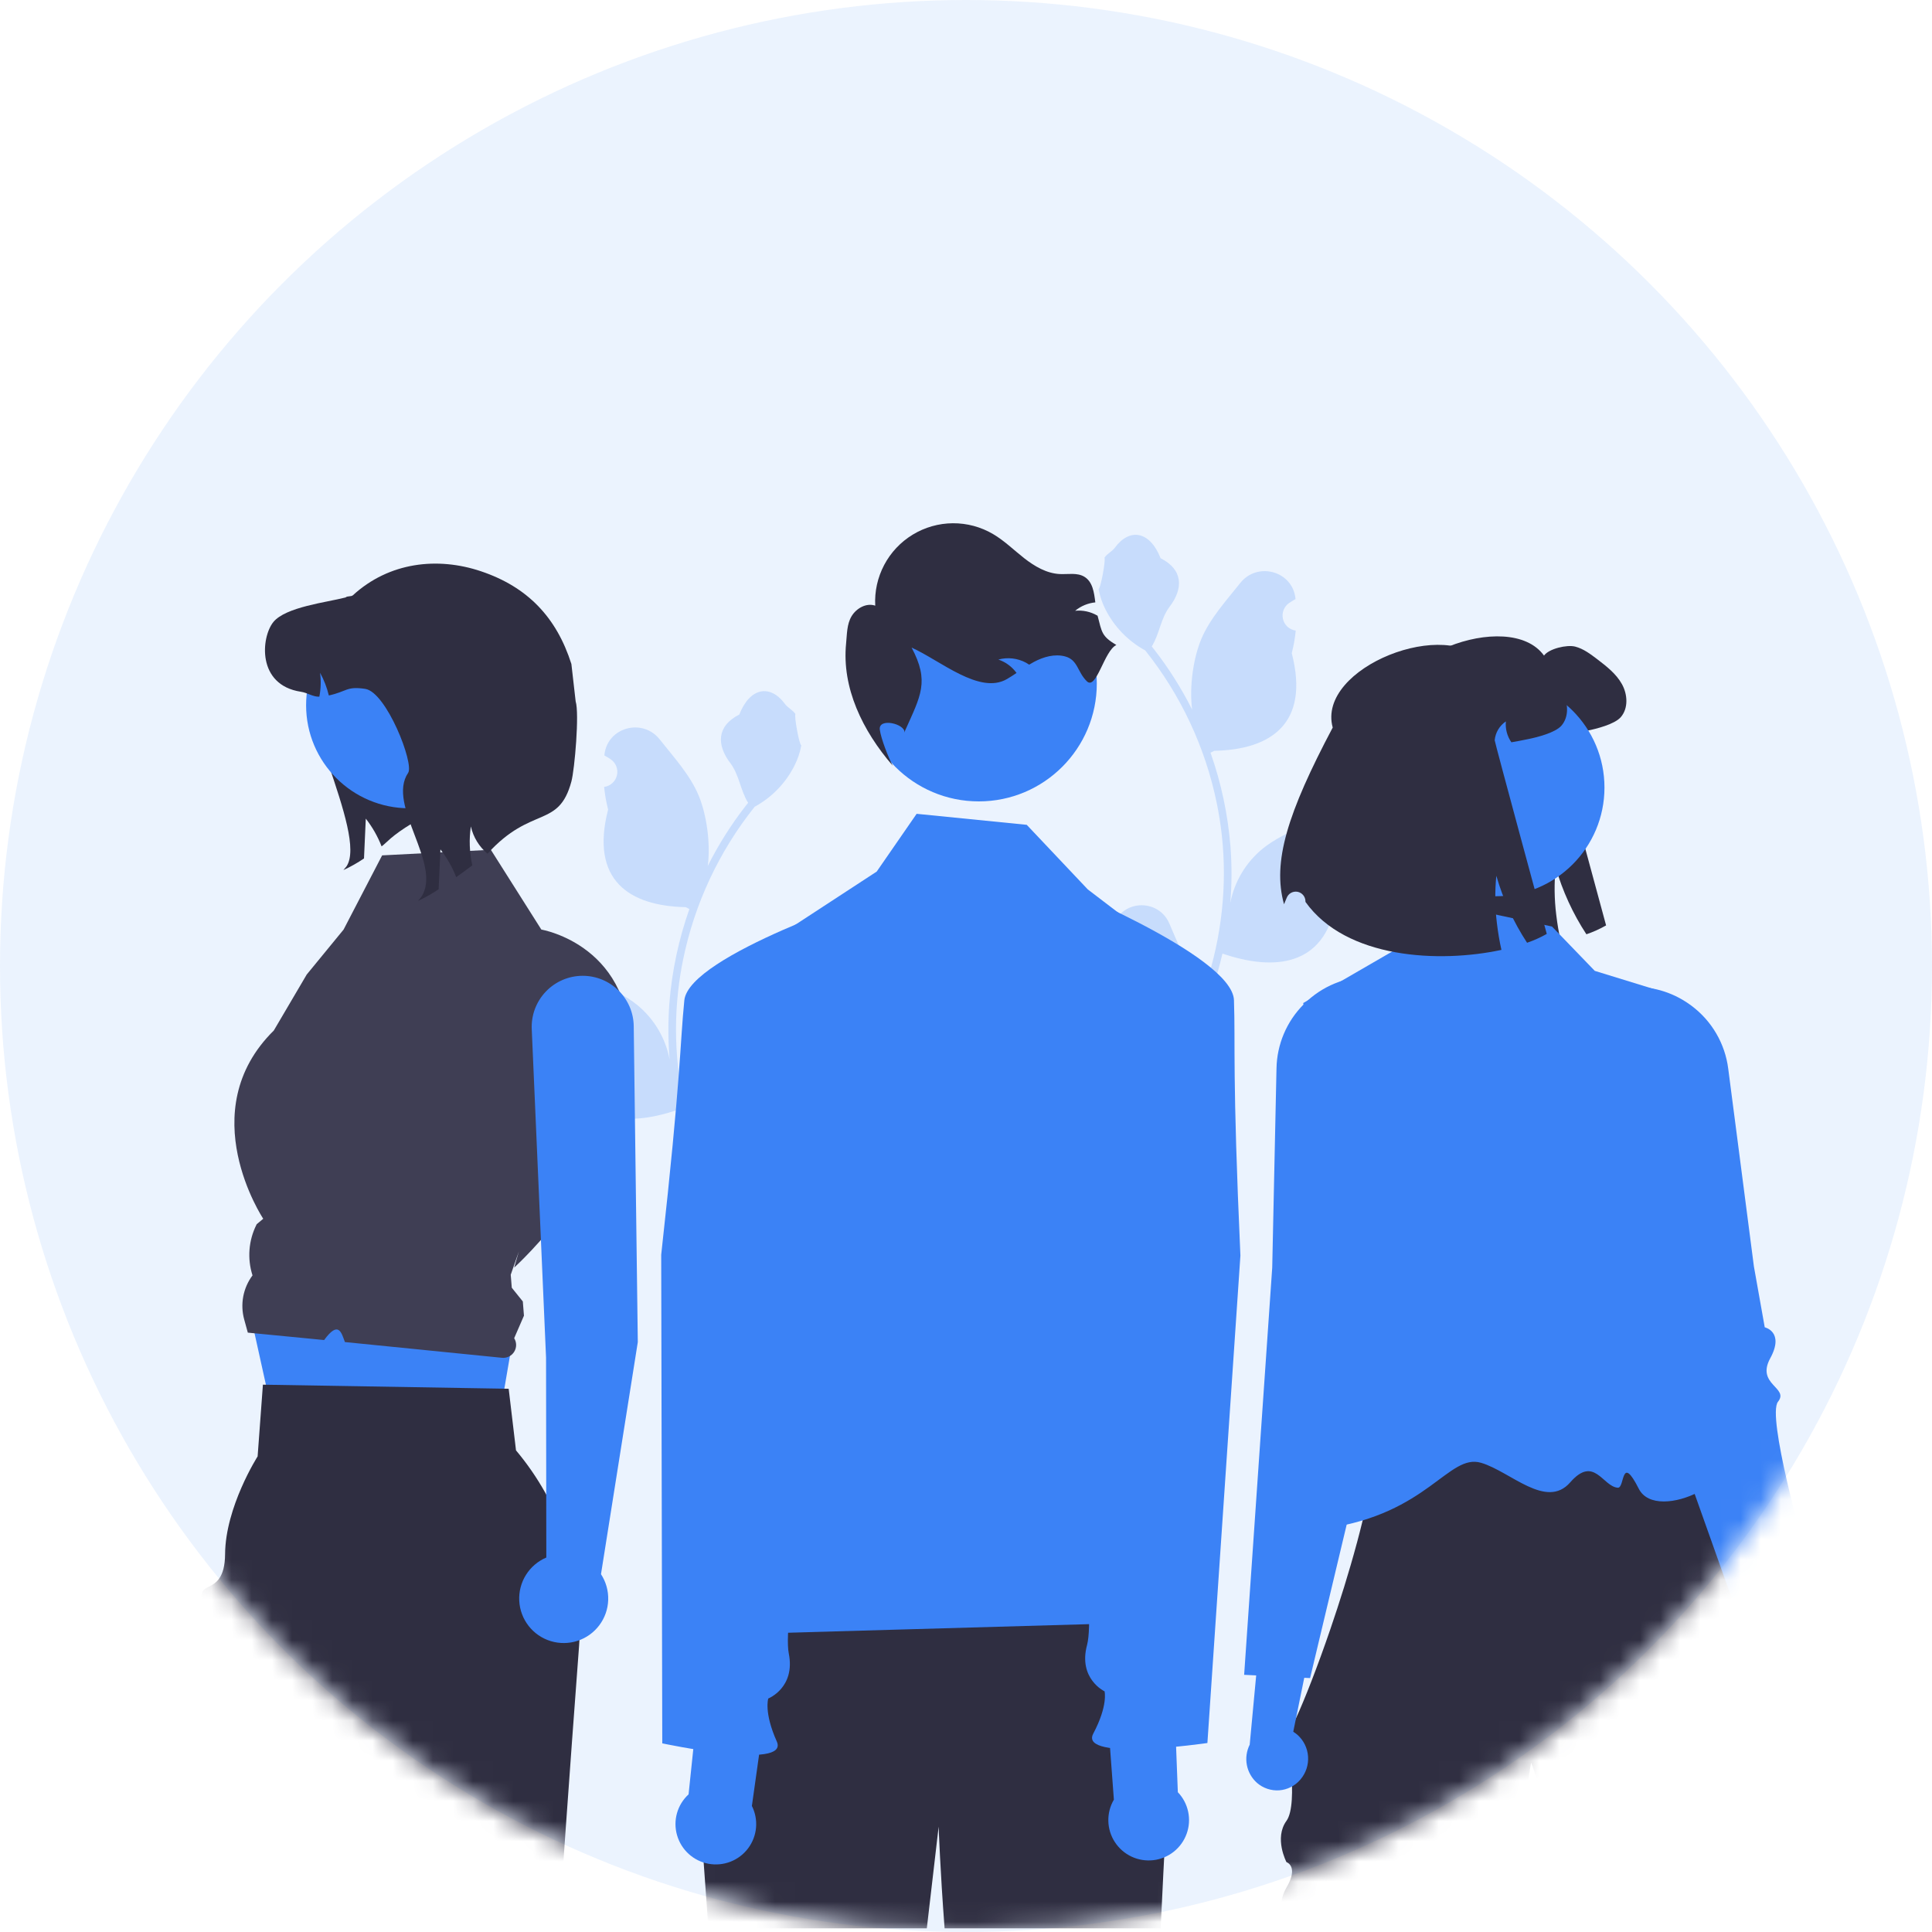 <svg xmlns="http://www.w3.org/2000/svg" width="96" height="96" viewBox="0 0 96 96" fill="none">
<circle opacity="0.1" cx="48" cy="48" r="48" fill="#3B82F6"/>
<mask id="mask0_790_47250" style="mask-type:alpha" maskUnits="userSpaceOnUse" x="0" y="0" width="96" height="96">
<circle cx="48" cy="48" r="48" fill="#3B82F6"/>
</mask>
<g mask="url(#mask0_790_47250)">
<path d="M54.972 47.048C55.086 47.053 55.199 47.023 55.295 46.962C55.392 46.901 55.467 46.812 55.511 46.706C55.555 46.601 55.566 46.485 55.541 46.373C55.517 46.262 55.459 46.16 55.375 46.083C55.361 46.027 55.351 45.987 55.337 45.931C55.342 45.919 55.347 45.907 55.352 45.895C55.865 44.672 57.603 44.68 58.111 45.905C58.562 46.992 59.137 48.08 59.278 49.229C59.34 49.737 59.314 50.252 59.2 50.751C60.26 48.439 60.811 45.926 60.814 43.383C60.814 42.745 60.779 42.108 60.708 41.473C60.649 40.953 60.568 40.437 60.464 39.925C59.896 37.144 58.676 34.538 56.905 32.319C56.048 31.852 55.355 31.133 54.919 30.259C54.761 29.945 54.65 29.61 54.588 29.264C54.685 29.276 54.953 27.804 54.88 27.713C55.014 27.509 55.255 27.407 55.403 27.208C56.135 26.215 57.143 26.389 57.669 27.737C58.794 28.305 58.805 29.246 58.115 30.151C57.676 30.727 57.615 31.506 57.23 32.123C57.27 32.174 57.311 32.223 57.351 32.274C58.075 33.205 58.706 34.205 59.236 35.26C59.086 34.09 59.307 32.681 59.684 31.773C60.113 30.738 60.917 29.866 61.625 28.971C62.476 27.897 64.22 28.366 64.37 29.728C64.371 29.741 64.373 29.754 64.374 29.768C64.269 29.827 64.166 29.89 64.065 29.956C63.939 30.041 63.841 30.162 63.784 30.303C63.727 30.444 63.715 30.599 63.748 30.748C63.78 30.897 63.857 31.032 63.968 31.136C64.08 31.24 64.219 31.308 64.37 31.331L64.385 31.334C64.348 31.713 64.282 32.088 64.187 32.457C65.096 35.971 63.134 37.25 60.334 37.308C60.272 37.34 60.212 37.371 60.15 37.401C60.682 38.908 61.015 40.478 61.142 42.071C61.214 43.011 61.21 43.955 61.13 44.894L61.134 44.861C61.337 43.816 61.894 42.874 62.712 42.193C63.925 41.196 65.64 40.829 66.949 40.027C67.58 39.642 68.387 40.14 68.277 40.871C68.275 40.883 68.274 40.894 68.272 40.906C68.077 40.985 67.887 41.077 67.703 41.18C67.598 41.239 67.495 41.302 67.394 41.369C67.267 41.454 67.169 41.574 67.113 41.716C67.056 41.857 67.043 42.012 67.076 42.161C67.109 42.309 67.186 42.444 67.297 42.548C67.408 42.653 67.548 42.721 67.699 42.744L67.714 42.746C67.725 42.748 67.735 42.749 67.746 42.751C67.412 43.547 66.944 44.28 66.362 44.918C65.794 47.985 63.354 48.276 60.744 47.383H60.743C60.456 48.627 60.042 49.838 59.505 50.996H55.082C55.067 50.947 55.052 50.897 55.038 50.847C55.447 50.873 55.858 50.849 56.262 50.775C55.934 50.372 55.605 49.966 55.277 49.563C55.27 49.556 55.263 49.548 55.257 49.54C55.09 49.334 54.922 49.129 54.756 48.923C54.747 48.291 54.82 47.661 54.972 47.048Z" fill="#3B82F6" fill-opacity="0.2"/>
<path d="M69.17 35.73C68.347 32.732 74.98 30.162 76.721 32.576C76.963 32.233 77.858 32.024 78.269 32.129C78.68 32.235 79.025 32.498 79.362 32.753C79.825 33.108 80.305 33.477 80.59 33.989C80.876 34.498 80.92 35.193 80.535 35.636C80.23 35.987 79.328 36.215 78.869 36.307C78.549 36.373 78.279 36.425 78.048 36.463C77.838 36.16 77.74 35.792 77.774 35.425C77.618 35.53 77.487 35.669 77.391 35.83C77.295 35.992 77.236 36.173 77.218 36.36C77.212 36.438 79.806 45.983 79.806 45.983C79.495 46.161 79.167 46.308 78.827 46.424C78.155 45.397 77.641 44.275 77.3 43.096C77.222 43.885 77.232 44.679 77.33 45.465C77.382 45.906 77.456 46.344 77.553 46.777C74.47 47.443 69.833 47.224 67.816 44.394C67.815 44.382 67.815 44.37 67.815 44.358C67.813 44.247 67.773 44.139 67.701 44.054C67.628 43.969 67.529 43.911 67.419 43.891C67.309 43.871 67.195 43.89 67.098 43.945C67 44 66.925 44.086 66.884 44.191C66.835 44.315 66.79 44.423 66.75 44.509C66.163 42.408 66.923 39.976 69.17 35.73Z" fill="#2F2E41"/>
<path d="M63.924 85.992V86.09C63.92 86.058 63.92 86.025 63.924 85.992Z" fill="#2F2E41"/>
<path d="M66.943 69.026C67.022 69.005 67.102 68.989 67.182 68.98C67.09 68.995 67.01 69.01 66.943 69.026Z" fill="#2F2E41"/>
<path d="M66.873 69.044C66.894 69.038 66.918 69.032 66.943 69.026C66.919 69.032 66.897 69.036 66.873 69.044Z" fill="#2F2E41"/>
<path d="M89.178 95.816H77.878C77.717 95.688 77.605 95.507 77.561 95.306C77.517 95.104 77.543 94.894 77.636 94.71C77.945 94.001 77.34 93.355 77.34 93.355C77.134 93.114 76.992 92.826 76.924 92.517C76.856 92.208 76.866 91.887 76.953 91.583C77.252 90.537 76.079 87.586 76.079 87.586C76.079 87.586 75.446 91.397 74.671 95.816H63.924C63.744 95.51 63.649 95.16 63.649 94.805C63.649 94.449 63.744 94.1 63.924 93.793C64.55 92.731 63.924 92.528 63.924 92.528C63.924 92.528 63.298 91.339 63.924 90.477C64.55 89.614 63.924 86.091 63.924 86.091C63.947 86.246 64.126 85.963 64.401 85.369C64.819 84.466 65.458 82.841 66.104 80.955C66.565 79.609 67.031 78.127 67.42 76.679H67.421C67.523 76.299 67.619 75.922 67.71 75.548C67.889 74.816 68.042 74.104 68.158 73.435C68.41 71.996 68.493 70.759 68.3 69.955C68.139 69.285 67.788 68.916 67.182 68.979C67.507 68.926 67.982 68.875 68.569 68.826C68.674 68.818 68.784 68.809 68.897 68.8C73.27 68.47 82.652 68.28 82.652 68.28L85.526 73.426L89.165 79.945C89.165 79.945 89.066 88.689 89.178 95.816Z" fill="#2F2E41"/>
<path d="M77.117 46.038L70.496 44.633L69.181 47.279L64.754 49.842C64.754 49.842 67.608 61.51 67.592 63.151C67.55 67.317 60.884 76.656 65.919 75.938C70.955 75.219 71.977 72.21 73.594 72.686C75.052 73.115 76.832 75.024 78.023 73.658C79.215 72.293 79.635 73.87 80.388 73.924C80.746 73.95 80.531 72.2 81.432 73.978C82.333 75.757 87.11 73.363 85.491 71.744C82.794 69.047 82.246 49.166 82.246 49.166L79.244 48.242L77.117 46.038Z" fill="#3B82F6"/>
<path d="M64.629 88.409C64.895 88.092 65.027 87.683 64.996 87.27C64.966 86.857 64.775 86.473 64.465 86.198C64.401 86.143 64.333 86.094 64.261 86.05L65.368 80.618L62.809 79.086L62.097 86.692C61.94 87.005 61.89 87.361 61.956 87.704C62.022 88.048 62.2 88.36 62.462 88.592C62.613 88.723 62.788 88.822 62.977 88.885C63.166 88.948 63.365 88.974 63.564 88.96C63.762 88.945 63.956 88.892 64.134 88.803C64.313 88.714 64.472 88.591 64.602 88.441C64.611 88.43 64.62 88.42 64.629 88.409Z" fill="#3B82F6"/>
<path d="M72.575 59.772C72.559 59.597 72.336 59.518 72.028 59.408C71.718 59.313 71.423 59.173 71.152 58.994C70.469 58.5 70.738 57.984 71.11 57.27C71.183 57.131 71.258 56.987 71.329 56.837C71.54 56.392 71.204 54.558 70.331 51.384C70.062 50.407 70.063 49.717 69.877 49.259C69.692 48.801 69.321 48.575 68.31 48.528C67.088 48.467 65.891 48.892 64.982 49.711C64.957 49.733 64.932 49.756 64.907 49.779C64.861 49.822 64.816 49.867 64.772 49.912C63.931 50.758 63.45 51.896 63.429 53.088L63.424 53.291L63.216 62.988L62.629 71.498L61.821 83.221L62.42 83.25L64.808 83.369L65.098 83.383L65.785 80.5L66.612 77.03L66.916 75.756L67.859 71.802L68.299 69.955L68.569 68.826L68.678 68.366L69.212 66.126C69.225 66.079 70.454 61.23 71.871 60.419C72.4 60.117 72.59 59.941 72.575 59.772Z" fill="#3B82F6"/>
<path d="M88.474 88.351C88.175 88.064 88.001 87.672 87.987 87.259C87.973 86.845 88.121 86.442 88.399 86.136C88.457 86.074 88.519 86.018 88.586 85.967L86.902 80.684L89.282 78.887L90.807 86.373C90.997 86.666 91.084 87.015 91.056 87.364C91.027 87.713 90.883 88.042 90.648 88.301C90.512 88.447 90.349 88.565 90.168 88.648C89.987 88.731 89.791 88.777 89.592 88.784C89.393 88.792 89.195 88.76 89.008 88.69C88.821 88.621 88.65 88.516 88.504 88.38C88.494 88.371 88.484 88.361 88.474 88.351Z" fill="#A0616A"/>
<path d="M89.638 76.889C89.638 76.889 87.782 70.358 88.348 69.651C88.915 68.944 87.243 68.806 87.963 67.49C88.683 66.173 87.689 65.953 87.689 65.953L87.15 62.926L86.185 55.49L86.156 55.269L85.875 53.106C85.797 52.488 85.595 51.892 85.281 51.354C84.967 50.816 84.548 50.347 84.049 49.975C84.023 49.955 83.997 49.937 83.971 49.918C83.852 49.832 83.731 49.753 83.607 49.68C82.681 49.134 81.594 48.927 80.532 49.096C78.531 49.408 79.154 50.154 78.829 52.152C78.302 55.402 78.165 57.261 78.422 57.681C78.509 57.823 78.6 57.958 78.687 58.088C79.133 58.759 79.456 59.243 78.829 59.808C78.58 60.015 78.302 60.185 78.004 60.313C77.71 60.456 77.496 60.558 77.499 60.733C77.502 60.903 77.711 61.057 78.268 61.3C78.944 61.596 79.67 62.714 80.264 63.856C80.736 64.777 81.157 65.723 81.525 66.69L86.635 81.061L87.468 83.405L87.755 83.359L90.117 82.985L90.709 82.891L89.638 76.889Z" fill="#3B82F6"/>
<path d="M74.323 44.534C77.307 44.534 79.725 42.116 79.725 39.133C79.725 36.149 77.307 33.731 74.323 33.731C71.34 33.731 68.922 36.149 68.922 39.133C68.922 42.116 71.34 44.534 74.323 44.534Z" fill="#3B82F6"/>
<path d="M66.222 36.151C65.399 33.153 72.031 30.583 73.773 32.997C74.015 32.654 74.91 32.445 75.321 32.55C75.731 32.656 76.077 32.919 76.414 33.174C76.877 33.53 77.357 33.898 77.641 34.41C77.928 34.919 77.972 35.614 77.587 36.057C77.281 36.408 76.38 36.636 75.921 36.728C75.601 36.794 75.331 36.846 75.1 36.884C74.889 36.581 74.792 36.214 74.826 35.846C74.67 35.951 74.539 36.09 74.443 36.251C74.347 36.413 74.288 36.594 74.27 36.781C74.264 36.859 76.858 46.405 76.858 46.405C76.546 46.582 76.218 46.729 75.879 46.845C75.207 45.818 74.692 44.697 74.352 43.518C74.274 44.306 74.284 45.1 74.382 45.887C74.434 46.327 74.508 46.765 74.605 47.199C71.522 47.864 66.885 47.645 64.868 44.815C64.867 44.803 64.867 44.791 64.867 44.78C64.865 44.668 64.825 44.56 64.752 44.475C64.68 44.39 64.581 44.332 64.471 44.312C64.361 44.293 64.247 44.312 64.15 44.366C64.052 44.421 63.977 44.508 63.936 44.612C63.887 44.736 63.842 44.845 63.802 44.931C63.215 42.829 63.975 40.397 66.222 36.151Z" fill="#2F2E41"/>
<path d="M39.433 54.816C39.319 54.821 39.206 54.791 39.109 54.73C39.013 54.669 38.938 54.58 38.894 54.475C38.849 54.369 38.839 54.253 38.863 54.141C38.887 54.03 38.945 53.928 39.029 53.851C39.043 53.795 39.053 53.755 39.067 53.699C39.062 53.687 39.057 53.675 39.052 53.663C38.539 52.44 36.802 52.449 36.294 53.673C35.842 54.76 35.268 55.848 35.126 56.997C35.064 57.505 35.09 58.02 35.204 58.519C34.144 56.207 33.594 53.695 33.59 51.151C33.59 50.513 33.626 49.876 33.697 49.242C33.755 48.722 33.837 48.205 33.941 47.693C34.509 44.912 35.728 42.306 37.499 40.088C38.356 39.62 39.05 38.901 39.485 38.027C39.643 37.713 39.755 37.378 39.817 37.032C39.72 37.044 39.452 35.572 39.525 35.481C39.39 35.277 39.149 35.175 39.002 34.976C38.27 33.984 37.262 34.157 36.735 35.505C35.611 36.073 35.6 37.014 36.29 37.919C36.729 38.495 36.789 39.275 37.174 39.891C37.135 39.942 37.093 39.991 37.054 40.042C36.329 40.973 35.698 41.973 35.169 43.028C35.319 41.858 35.097 40.449 34.721 39.541C34.292 38.506 33.487 37.634 32.779 36.739C31.929 35.665 30.184 36.134 30.035 37.496C30.033 37.509 30.032 37.523 30.03 37.536C30.136 37.595 30.238 37.658 30.339 37.725C30.466 37.809 30.564 37.93 30.621 38.071C30.677 38.212 30.69 38.368 30.657 38.516C30.624 38.665 30.547 38.8 30.436 38.904C30.325 39.008 30.185 39.076 30.035 39.099L30.019 39.102C30.057 39.481 30.123 39.857 30.217 40.226C29.309 43.739 31.27 45.019 34.071 45.076C34.133 45.108 34.193 45.139 34.255 45.169C33.723 46.676 33.389 48.246 33.262 49.839C33.191 50.779 33.195 51.723 33.275 52.662L33.27 52.629C33.067 51.584 32.51 50.642 31.693 49.961C30.479 48.964 28.765 48.597 27.455 47.796C26.825 47.41 26.017 47.908 26.127 48.639C26.129 48.651 26.131 48.662 26.133 48.674C26.328 48.754 26.518 48.845 26.702 48.948C26.807 49.008 26.91 49.071 27.011 49.137C27.137 49.222 27.235 49.343 27.292 49.484C27.349 49.625 27.361 49.78 27.328 49.929C27.296 50.077 27.218 50.212 27.107 50.317C26.996 50.421 26.857 50.489 26.706 50.512L26.691 50.514C26.68 50.516 26.67 50.517 26.659 50.519C26.992 51.315 27.46 52.048 28.043 52.686C28.611 55.753 31.05 56.044 33.66 55.151H33.662C33.948 56.395 34.363 57.606 34.9 58.765H39.322C39.338 58.715 39.352 58.665 39.366 58.616C38.957 58.641 38.546 58.617 38.143 58.543C38.471 58.14 38.799 57.734 39.127 57.332C39.134 57.324 39.141 57.316 39.148 57.308C39.314 57.102 39.482 56.897 39.649 56.691L39.649 56.691C39.657 56.059 39.585 55.429 39.433 54.816L39.433 54.816Z" fill="#3B82F6" fill-opacity="0.2"/>
<path d="M18.798 32.576C18.698 32.81 15.603 32.785 15.461 32.993C14.368 34.601 18.308 41.443 17.215 43.053L17.063 43.234C17.419 43.07 17.762 42.877 18.087 42.656C18.116 41.997 18.145 41.336 18.176 40.677C18.504 41.096 18.768 41.56 18.961 42.056C19.215 41.876 19.424 41.544 20.514 40.89C20.956 40.405 21.465 39.986 22.026 39.646L18.798 32.576Z" fill="#2F2E41"/>
<path d="M12.215 64.294L13.699 71.002L24.551 71.983L25.549 66.142L12.215 64.294Z" fill="#3B82F6"/>
<path d="M28.792 81.496C28.787 81.592 28.781 81.687 28.774 81.783C28.67 83.173 28.551 84.776 28.422 86.533C28.219 89.321 27.992 92.495 27.763 95.816H5L9.415 82.547C9.415 82.547 11.197 81.566 10.29 79.917C9.382 78.268 11.168 79.582 11.184 77.227C11.201 74.873 12.801 72.368 12.801 72.368L13.064 68.803L13.214 68.806L25.06 69.003L25.276 69.007L25.64 72.068C27.849 74.696 28.976 78.067 28.792 81.496Z" fill="#2F2E41"/>
<path d="M18.988 42.503L24.39 42.225L26.899 46.19C26.899 46.19 31.62 46.979 31.293 52.542C30.965 58.104 25.549 62.986 25.549 62.986L25.78 62.192L25.378 63.341L25.43 63.986L25.979 64.669L26.035 65.376L25.549 66.494C25.612 66.595 25.646 66.712 25.646 66.832C25.646 66.951 25.612 67.068 25.549 67.17C25.486 67.271 25.396 67.353 25.289 67.405C25.182 67.458 25.062 67.48 24.943 67.468L17.138 66.686C16.96 66.197 16.818 65.612 16.105 66.586L15.37 66.514L12.314 66.218L12.134 65.563C12.032 65.191 12.016 64.8 12.087 64.42C12.159 64.041 12.316 63.683 12.547 63.373C12.281 62.542 12.351 61.64 12.741 60.859L12.755 60.83L13.08 60.559C13.08 60.559 9.529 55.224 13.605 51.206L15.241 48.424L17.072 46.191L18.988 42.503Z" fill="#3F3E54"/>
<path d="M20.332 40.163C23.161 40.163 25.455 37.87 25.455 35.041C25.455 32.212 23.161 29.918 20.332 29.918C17.503 29.918 15.21 32.212 15.21 35.041C15.21 37.87 17.503 40.163 20.332 40.163Z" fill="#3B82F6"/>
<path d="M24.223 42.42C23.806 42.071 23.516 41.595 23.397 41.064C23.302 41.708 23.327 42.364 23.47 43C23.193 43.208 22.924 43.406 22.669 43.586C22.477 43.09 22.212 42.626 21.885 42.207C21.854 42.866 21.825 43.527 21.795 44.186C21.47 44.407 21.128 44.6 20.771 44.764L20.924 44.583C22.017 42.972 19.188 40.009 20.281 38.401C20.588 37.95 19.203 34.39 18.148 34.23C17.209 34.088 17.249 34.359 16.34 34.557C16.245 34.163 16.099 33.784 15.904 33.429C15.956 33.825 15.944 34.226 15.868 34.618C15.545 34.63 15.291 34.424 14.946 34.372C12.75 34.036 12.973 31.66 13.584 30.907C14.198 30.157 16.233 29.931 17.172 29.687C17.257 29.604 17.451 29.656 17.537 29.577C19.335 27.931 21.741 27.658 23.905 28.388C26.214 29.166 27.653 30.672 28.392 32.993L28.604 34.851C28.794 35.448 28.555 38.227 28.392 38.833C27.759 41.186 26.411 40.011 24.223 42.42Z" fill="#2F2E41"/>
<path d="M31.692 66.688L31.49 50.982C31.48 50.317 31.208 49.682 30.734 49.216C30.259 48.749 29.621 48.487 28.955 48.487H28.955C28.611 48.487 28.27 48.557 27.954 48.693C27.638 48.829 27.352 49.028 27.116 49.278C26.879 49.528 26.695 49.823 26.576 50.146C26.457 50.469 26.405 50.813 26.423 51.157L27.133 67.465L27.146 77.393C26.728 77.57 26.375 77.872 26.134 78.257C25.893 78.642 25.777 79.093 25.801 79.546C25.825 80 25.988 80.435 26.268 80.793C26.548 81.151 26.931 81.414 27.366 81.546C27.8 81.678 28.265 81.674 28.697 81.533C29.129 81.392 29.507 81.121 29.779 80.758C30.052 80.395 30.207 79.956 30.221 79.502C30.236 79.048 30.111 78.6 29.863 78.22L31.692 66.688Z" fill="#3B82F6"/>
<path d="M58.129 87.008C58.129 87.008 57.817 92.618 57.674 95.817H46.936C46.715 92.905 46.641 90.766 46.641 90.766L46.053 95.817H35.2L34.527 86.463L37.779 78.403C37.779 78.403 55.4 77.181 57.035 78.731C58.668 80.281 58.129 87.008 58.129 87.008Z" fill="#2F2E41"/>
<path d="M48.635 39.821C51.874 39.821 54.5 37.196 54.5 33.956C54.5 30.717 51.874 28.091 48.635 28.091C45.395 28.091 42.77 30.717 42.77 33.956C42.77 37.196 45.395 39.821 48.635 39.821Z" fill="#3B82F6"/>
<path d="M55.471 32.051C54.869 32.325 54.478 34.315 54.005 33.852C53.531 33.39 53.563 32.788 52.925 32.617C52.409 32.479 51.854 32.637 51.384 32.886C51.3 32.931 51.219 32.978 51.139 33.026C51.087 32.991 51.035 32.958 50.979 32.928C50.558 32.703 50.067 32.647 49.607 32.773C49.971 32.895 50.287 33.128 50.511 33.439C50.353 33.545 50.194 33.651 50.031 33.744C48.669 34.53 46.73 32.821 45.297 32.179C46.195 33.864 45.753 34.562 44.973 36.305L44.946 36.404C44.99 35.968 43.638 35.642 43.717 36.257C43.772 36.694 44.15 37.664 44.362 38.05C42.854 36.307 41.824 34.173 42.042 31.973C42.089 31.511 42.075 31.023 42.313 30.622C42.552 30.223 43.049 29.943 43.49 30.095C43.452 29.393 43.606 28.695 43.934 28.073C44.262 27.452 44.752 26.931 45.353 26.566C45.953 26.201 46.642 26.005 47.344 26C48.047 25.995 48.738 26.18 49.344 26.537C49.907 26.867 50.377 27.334 50.892 27.737C51.408 28.14 52.003 28.491 52.657 28.524C53.072 28.544 53.524 28.443 53.88 28.658C54.293 28.907 54.364 29.43 54.426 29.932C54.058 29.968 53.709 30.114 53.423 30.349C53.804 30.311 54.188 30.393 54.52 30.585C54.526 30.587 54.532 30.591 54.538 30.595C54.756 31.425 54.734 31.609 55.471 32.051Z" fill="#2F2E41"/>
<path d="M35.227 81.241C40.221 75.394 38.534 67.958 36.552 60.452L36.929 49.363C36.947 48.819 37.097 48.288 37.364 47.814C37.631 47.339 38.008 46.936 38.464 46.639L43.563 43.308L45.547 40.438L51.018 40.985L54.051 44.194L57.409 46.757C58.252 47.401 58.894 48.272 59.258 49.268C59.622 50.264 59.694 51.344 59.465 52.379L56.252 66.911C56.252 66.911 57.596 74.445 56.776 75.276C55.956 76.109 53.843 75.277 55.518 76.211C57.529 77.332 59.358 77.125 58.34 78.142C57.322 79.16 58.61 80.575 58.61 80.575L35.227 81.241Z" fill="#3B82F6"/>
<path d="M37.361 89.737L38.194 83.805L34.872 82.857L34.215 89.16C33.94 89.412 33.74 89.736 33.639 90.095C33.538 90.454 33.539 90.834 33.643 91.192C33.746 91.551 33.947 91.874 34.224 92.124C34.5 92.374 34.841 92.543 35.208 92.61C35.575 92.677 35.953 92.641 36.301 92.505C36.648 92.369 36.951 92.139 37.174 91.841C37.398 91.542 37.534 91.187 37.567 90.816C37.6 90.444 37.529 90.07 37.361 89.737Z" fill="#3B82F6"/>
<path d="M43.687 44.377C43.687 44.377 34.23 47.455 34.004 49.707C33.779 51.959 33.854 53.338 32.855 62.35L32.908 86.626C32.908 86.626 39.248 87.983 38.598 86.532C37.948 85.081 38.175 84.398 38.175 84.398C38.175 84.398 39.534 83.861 39.194 82.157C38.854 80.453 40.56 72.007 40.56 72.007L41.637 56.861L43.687 44.377Z" fill="#3B82F6"/>
<path d="M55.348 89.423L54.905 83.449L58.283 82.72L58.526 89.053C58.784 89.322 58.962 89.658 59.039 90.023C59.117 90.388 59.091 90.767 58.964 91.118C58.838 91.469 58.616 91.778 58.324 92.01C58.031 92.242 57.68 92.388 57.31 92.431C56.939 92.474 56.564 92.413 56.226 92.255C55.888 92.096 55.602 91.847 55.398 91.534C55.194 91.222 55.081 90.859 55.073 90.486C55.064 90.113 55.159 89.745 55.348 89.423H55.348Z" fill="#3B82F6"/>
<path d="M52.001 43.746C52.001 43.746 61.237 47.436 61.315 49.698C61.392 51.96 61.228 53.331 61.635 62.389L59.995 86.609C59.995 86.609 53.58 87.55 54.323 86.144C55.067 84.738 54.885 84.042 54.885 84.042C54.885 84.042 53.564 83.418 54.015 81.739C54.466 80.061 53.315 71.522 53.315 71.522L53.23 56.338L52.001 43.746Z" fill="#3B82F6"/>
</g>
</svg>